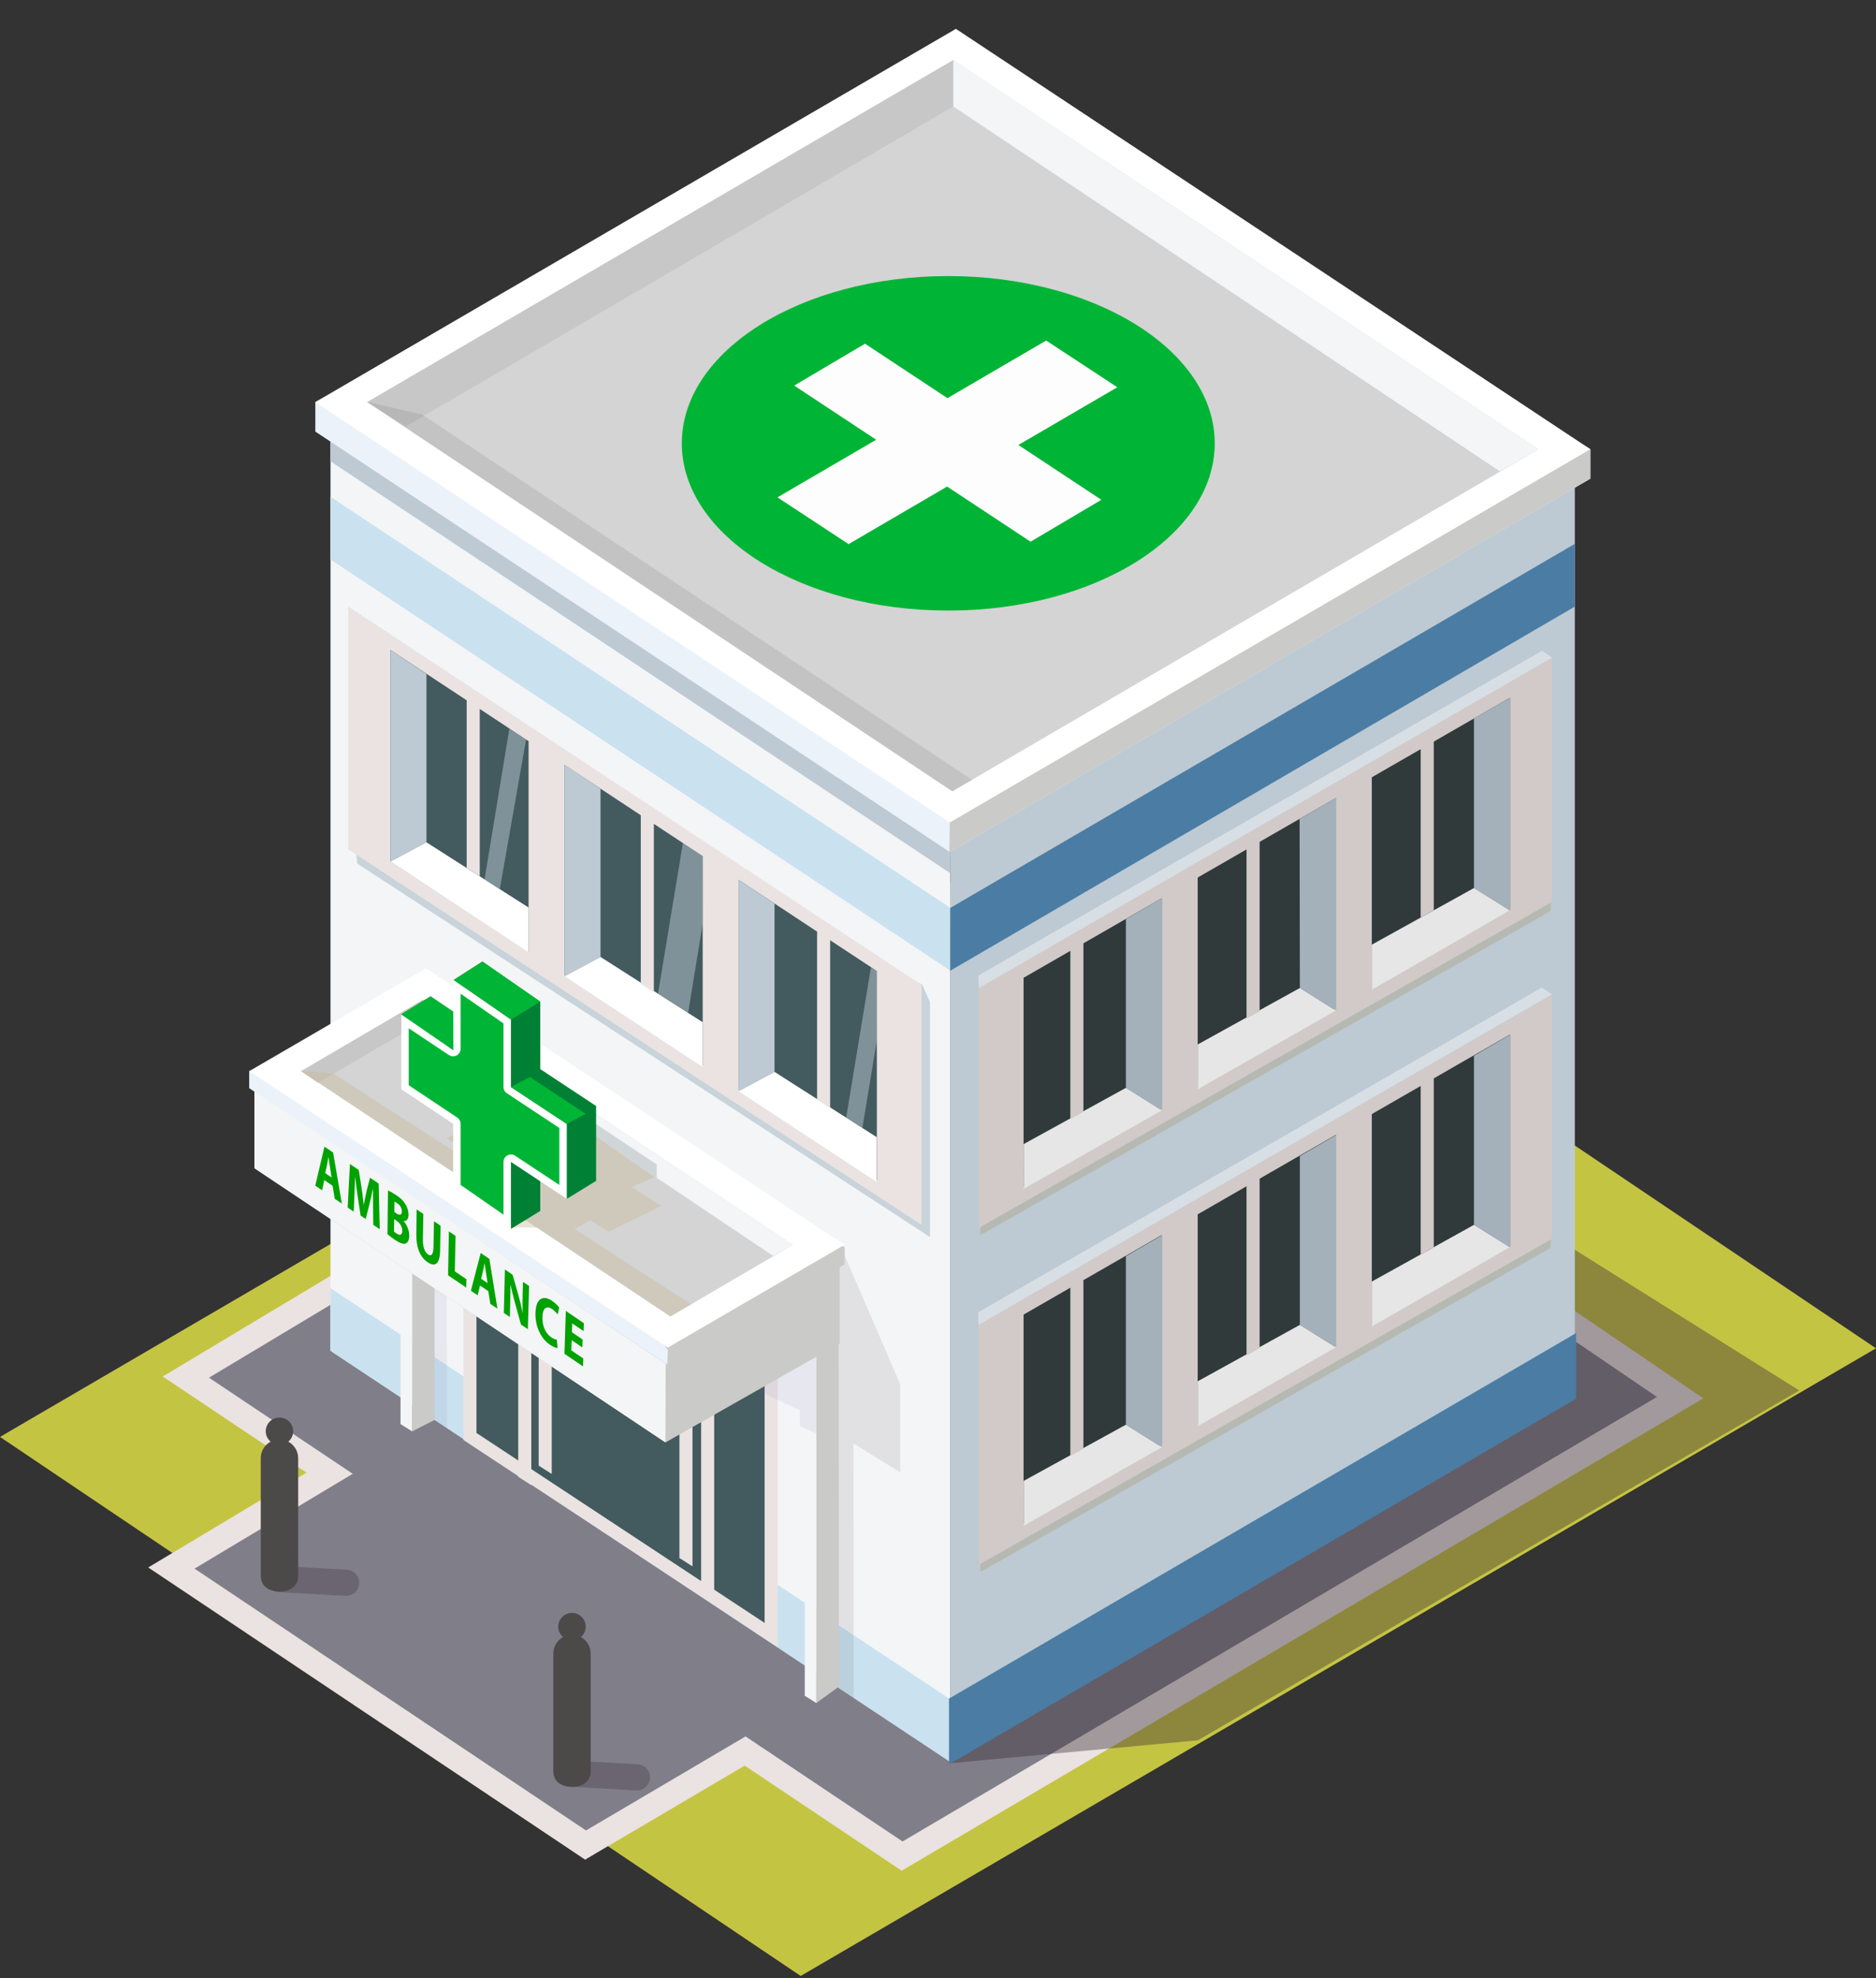 <svg width="37" height="39" viewBox="0 0 37 39" fill="none" xmlns="http://www.w3.org/2000/svg">
<rect x="0" y="0" width="37" height="39" fill="#333333" stroke="none"/>
<g clip-path="url(#clip0_161_846)">
<path d="M37 26.583L21.209 15.955L0 28.33L15.792 38.958L37 26.583Z" fill="#C4C443"/>
<path d="M14.694 34.523L11.548 36.377L3.38 30.916L6.5 29.045L3.665 27.15L19.011 17.949L33.137 27.556L17.792 36.595L14.694 34.523Z" fill="#807E89"/>
<path d="M19.003 18.239L32.68 27.542L17.801 36.306L14.704 34.235L11.558 36.089L3.837 30.927L6.957 29.057L4.122 27.162L19.003 18.239ZM19.019 17.659L18.751 17.82L3.871 26.742L3.209 27.139L3.851 27.568L6.044 29.034L3.586 30.507L2.923 30.904L3.565 31.333L11.285 36.494L11.54 36.665L11.805 36.508L14.687 34.811L17.529 36.712L17.784 36.882L18.049 36.726L32.929 27.962L33.594 27.57L32.956 27.136L19.278 17.834L19.019 17.659Z" fill="#EAE3E1"/>
<path opacity="0.4" d="M18.741 34.763L23.625 34.312L35.486 27.414L31 24.603L23.85 27.142L20.743 28.305L19.996 29.485L18.764 32.003L18.741 34.763Z" fill="#382C36"/>
<path d="M18.741 34.73L6.518 26.625V8.509L18.741 16.613V34.73Z" fill="#F4F5F7"/>
<path d="M18.741 34.74L6.518 26.635V25.397L18.741 33.502V34.74Z" fill="#CAE2EF"/>
<path opacity="0.1" d="M16.511 33.26L16.56 24.522L17.755 27.292V29.028L16.832 28.46L16.838 33.479L16.511 33.26Z" fill="#382C36"/>
<path d="M18.741 17.216L6.518 9.095V8.509L18.741 16.613V17.216Z" fill="#BDCAD3"/>
<path d="M18.741 34.732L31.06 27.553V9.437L18.741 16.616V34.732Z" fill="#BDCAD3"/>
<path d="M16.1 33.577L16.543 33.255V26.421L16.1 26.646V33.577Z" fill="#CACAC8"/>
<path d="M31.06 9.438L18.838 1.333L6.525 8.509L18.747 16.614L31.06 9.438Z" fill="#F99770"/>
<path d="M18.741 19.136L6.518 11.031V9.794L18.741 17.898V19.136Z" fill="#CAE2EF"/>
<path d="M18.741 19.139L31.06 11.96V10.723L18.741 17.901V19.139Z" fill="#4B7CA4"/>
<path d="M18.741 34.742L31.06 27.563V26.326L18.741 33.504V34.742Z" fill="#4B7CA4" stroke="#4B7CA4" stroke-width="0.049" stroke-miterlimit="10"/>
<path d="M31.366 9.437V8.857L18.853 1.15L6.219 7.928V8.509L18.732 16.797L31.366 9.437Z" fill="#EBF2FA"/>
<path d="M18.853 1.15L18.732 16.375L18.72 16.947L18.732 16.797L31.366 9.437V8.857L18.853 1.15Z" fill="#CACAC8"/>
<path d="M31.366 8.857L18.853 0.569L6.219 7.928L18.732 16.216L31.366 8.857Z" fill="white"/>
<path d="M30.342 8.857L18.802 1.184L7.243 7.928L18.783 15.601L30.342 8.857Z" fill="#D4D4D4"/>
<path d="M18.802 1.184L7.243 7.928L8.004 8.408L18.802 2.099V1.184Z" fill="#C7C7C7"/>
<path d="M18.802 2.099L29.581 9.292L30.342 8.857L18.802 1.184V2.099Z" fill="#F4F5F7"/>
<path opacity="0.1" d="M8.538 27.952V19.215L9.733 21.985V23.722L8.81 23.153L8.816 28.173L8.538 27.952Z" fill="#7466A4"/>
<path d="M9.268 28.321V21.621L15.209 25.533V32.236L9.268 28.321Z" fill="#435A5E"/>
<path d="M9.397 21.86L15.08 25.602V31.997L9.397 28.252V21.86ZM9.14 21.381V21.86V28.251V28.39L9.256 28.467L14.939 32.212L15.339 32.476V31.997V25.602V25.463L15.223 25.387L9.54 21.644L9.14 21.381Z" fill="#EAE3E1"/>
<path opacity="0.6" d="M13.427 30.741L13.537 27.805L10.882 26.815V29.061L13.427 30.741Z" fill="#435A5E"/>
<path opacity="0.1" d="M19.176 15.377L8.328 8.173L7.236 7.922L18.78 15.604L19.176 15.377Z" fill="#382C36"/>
<g opacity="0.8">
<path d="M7.127 15.474L17.918 22.594V23.872L7.127 16.805V15.474ZM6.899 15.052V15.474L7.046 17.026L18.341 24.389V19.759L18.187 19.409L7.251 15.284L6.899 15.052Z" fill="#BDCAD3"/>
</g>
<path d="M6.998 16.677V12.197L18.047 19.488V23.912L6.998 16.677Z" fill="#435A5E"/>
<path d="M7.127 12.437L17.918 19.557V23.674L7.127 16.607V12.437ZM6.869 11.958V12.437V16.607V16.746L6.985 16.823L17.777 23.889L18.176 24.151V23.674V19.557V19.418L18.06 19.341L7.269 12.222L6.869 11.958Z" fill="#EAE3E1"/>
<path d="M7.701 17.146L6.991 16.663V12.236L7.701 12.719V17.146Z" fill="#EAE3E1"/>
<path d="M11.135 19.397L10.425 18.915V14.487L11.135 14.97V19.397Z" fill="#EAE3E1"/>
<path d="M14.569 21.648L13.859 21.166V16.739L14.569 17.222V21.648Z" fill="#EAE3E1"/>
<path d="M18.003 23.9L17.294 23.418V18.99L18.003 19.473V23.9Z" fill="#EAE3E1"/>
<path d="M8.411 16.607L7.701 16.986V12.817L8.411 13.289V16.607Z" fill="#BDCAD3"/>
<path d="M8.411 16.607L7.701 16.986L10.425 18.776V17.893L8.411 16.607Z" fill="white"/>
<path d="M11.844 18.867L11.135 19.247V15.079L11.844 15.551V18.867Z" fill="#BDCAD3"/>
<path d="M11.844 18.867L11.135 19.247L13.859 21.037L13.859 20.154L11.844 18.867Z" fill="white"/>
<path d="M15.276 21.133L14.566 21.513V17.345L15.276 17.816V21.133Z" fill="#BDCAD3"/>
<path d="M15.276 21.133L14.566 21.513L17.29 23.303L17.291 22.42L15.276 21.133Z" fill="white"/>
<path d="M10.479 29.281L10.221 29.116V25.759H10.479V29.281Z" fill="#EAE3E1"/>
<path d="M14.086 31.519L13.828 31.353V27.451H14.086V31.519Z" fill="#EAE3E1"/>
<path d="M10.882 29.061L10.624 28.896V24.993H10.882V29.061Z" fill="#EAE3E1"/>
<path d="M13.658 30.883L13.4 30.718V26.815H13.658V30.883Z" fill="#EAE3E1"/>
<path d="M9.462 17.277L9.204 17.112V13.754H9.462V17.277Z" fill="#EAE3E1"/>
<path d="M12.896 19.562L12.638 19.396V16.039H12.896V19.562Z" fill="#EAE3E1"/>
<path d="M16.373 21.846L16.115 21.681V18.323H16.373V21.846Z" fill="#EAE3E1"/>
<g opacity="0.8">
<path opacity="0.5" d="M30.356 16.479V17.818L19.564 23.952V22.674L30.356 16.479ZM30.583 16.074L30.231 16.278L19.439 22.473L19.337 22.531V22.654V23.932V24.352L19.689 24.153L30.48 18.02L30.582 17.961V17.838V16.499V16.074H30.583Z" fill="#ADA17C"/>
</g>
<path d="M19.435 19.556L30.485 13.195V17.7L19.435 23.98V19.556Z" fill="#303A3A"/>
<path d="M30.355 13.426V17.62L19.564 23.754V19.637L30.355 13.426ZM30.613 12.965L30.213 13.197L19.422 19.409L19.306 19.475V19.614V23.731V24.208L19.705 23.982L30.496 17.849L30.613 17.782V17.642V13.447V12.965Z" fill="#D1CAC8"/>
<path d="M29.781 18.111L30.49 17.688V13.234L29.781 13.659V18.111Z" fill="#D1CAC8"/>
<path d="M26.346 20.073L27.056 19.651V15.206L26.346 15.63V20.073Z" fill="#D1CAC8"/>
<path d="M22.913 22.027L23.622 21.606V17.169L22.913 17.591V22.027Z" fill="#D1CAC8"/>
<path d="M19.479 23.973L20.188 23.554V19.125L19.479 19.545V23.973Z" fill="#D1CAC8"/>
<path d="M29.071 17.508L29.781 17.951V13.759L29.071 14.164V17.508Z" fill="#A4B1BA"/>
<path d="M29.071 17.508L29.781 17.951L27.056 19.512V18.625L29.071 17.508Z" fill="#E6E6E6"/>
<path d="M25.637 19.479L26.347 19.922V15.732L25.632 16.146L25.637 19.479Z" fill="#A4B1BA"/>
<path d="M25.637 19.479L26.347 19.923L23.623 21.477V20.592L25.637 19.479Z" fill="#E6E6E6"/>
<path d="M22.206 21.448L22.915 21.891V17.709L22.206 18.12V21.448Z" fill="#A4B1BA"/>
<path d="M22.206 21.448L22.915 21.891L20.191 23.439L20.19 22.556L22.206 21.448Z" fill="#E6E6E6"/>
<path d="M28.02 18.09L28.278 17.947V14.573L28.02 14.552V18.09Z" fill="#D1CAC8"/>
<path d="M24.585 20.083L24.843 19.94V16.573L24.585 16.55V20.083Z" fill="#D1CAC8"/>
<path d="M21.11 22.064L21.368 21.922V18.56L21.11 18.538V22.064Z" fill="#D1CAC8"/>
<path d="M16.1 33.577L15.872 33.433V26.876L16.1 26.746V33.577Z" fill="#F4F5F7"/>
<g opacity="0.1">
<path d="M16.101 28.265V26.645L16.249 26.57L16.215 26.419L15.807 26.468C15.807 26.468 15.187 26.697 15.106 26.713C15.024 26.729 14.258 27.088 14.258 27.088L15.774 27.805V28.115L16.101 28.265Z" fill="#7466A4"/>
</g>
<g opacity="0.8">
<path opacity="0.5" d="M30.356 23.12V24.46L19.564 30.593V29.315L30.356 23.12ZM30.583 22.716L30.231 22.92L19.439 29.115L19.337 29.173V29.296V30.573V30.993L19.689 30.795L30.48 24.662L30.582 24.603V24.48V23.14V22.716H30.583Z" fill="#ADA17C"/>
</g>
<path d="M19.435 26.197L30.485 19.836V24.342L19.435 30.622V26.197Z" fill="#303A3A"/>
<path d="M30.355 20.066V24.261L19.564 30.395V26.278L30.355 20.066ZM30.613 19.606L30.213 19.838L19.422 26.05L19.306 26.117V26.256V30.372V30.849L19.705 30.624L30.496 24.49L30.613 24.423V24.283V20.088V19.606Z" fill="#D1CAC8"/>
<path d="M29.781 24.752L30.49 24.328V19.875L29.781 20.301V24.752Z" fill="#D1CAC8"/>
<path d="M26.346 26.715L27.056 26.292V21.847L26.346 22.271V26.715Z" fill="#D1CAC8"/>
<path d="M22.913 28.669L23.622 28.248V23.81L22.913 24.233V28.669Z" fill="#D1CAC8"/>
<path d="M19.479 30.614L20.188 30.195V25.766L19.479 26.186V30.614Z" fill="#D1CAC8"/>
<path d="M29.071 24.149L29.781 24.592V20.401L29.071 20.815V24.149Z" fill="#A4B1BA"/>
<path d="M29.071 24.149L29.781 24.592L27.056 26.153V25.267L29.071 24.149Z" fill="#E6E6E6"/>
<path d="M25.637 26.121L26.346 26.564V22.38L25.637 22.793V26.121Z" fill="#A4B1BA"/>
<path d="M25.637 26.121L26.347 26.564L23.623 28.118V27.233L25.637 26.121Z" fill="#E6E6E6"/>
<path d="M22.206 28.089L22.915 28.533V24.356L22.206 24.767V28.089Z" fill="#A4B1BA"/>
<path d="M22.206 28.089L22.915 28.533L20.191 30.081L20.19 29.197L22.206 28.089Z" fill="#E6E6E6"/>
<path d="M28.02 24.732L28.278 24.588V21.215L28.02 21.193V24.732Z" fill="#D1CAC8"/>
<path d="M24.585 26.724L24.843 26.582V23.214L24.585 23.192V26.724Z" fill="#D1CAC8"/>
<path d="M21.11 28.705L21.368 28.563V25.201L21.11 25.179V28.705Z" fill="#D1CAC8"/>
<path d="M8.128 28.221L8.571 27.996V21.163L8.128 21.388V28.221Z" fill="#CACAC8"/>
<path d="M8.128 28.221L7.899 28.077V21.618L8.128 21.488V28.221Z" fill="#F4F5F7"/>
<path d="M16.561 26.489V24.938L5.017 23.032L13.124 28.439L16.561 26.489Z" fill="#CACAC8"/>
<path d="M13.131 26.199L5.017 21.48V23.032L13.124 28.438L13.131 26.199Z" fill="#F4F5F7"/>
<path d="M16.56 24.938L8.356 19.482L4.919 21.431L13.124 26.887L16.56 24.938Z" fill="#DCDEE2"/>
<path d="M16.658 24.878V24.542L8.401 19.672L4.915 21.119V21.455L13.172 26.905L16.658 24.878Z" fill="#EBF2FA"/>
<path d="M8.401 19.721L13.173 26.619L13.16 26.946L13.173 26.954L16.659 24.927V24.591L8.401 19.721Z" fill="#CACAC8"/>
<path d="M16.658 24.542L8.401 19.092L4.915 21.119L13.172 26.569L16.658 24.542Z" fill="white"/>
<path d="M15.634 24.543L8.351 19.706L5.939 21.119L13.223 25.955L15.634 24.543Z" fill="#D4D4D4"/>
<path d="M8.351 19.706L5.939 21.119L6.273 21.349L8.351 20.132V19.706Z" fill="#C7C7C7"/>
<path d="M8.35 20.132L15.248 24.761L15.634 24.543L8.35 19.706V20.132Z" fill="#F4F5F7"/>
<path d="M6.395 23.267L6.353 23.467L6.218 23.376L6.399 22.607L6.57 22.723L6.742 23.729L6.602 23.635L6.56 23.378L6.395 23.267ZM6.541 23.216L6.507 23.004C6.497 22.944 6.488 22.872 6.479 22.813L6.477 22.812C6.468 22.859 6.46 22.92 6.45 22.965L6.414 23.13L6.541 23.216Z" fill="#00A200"/>
<path d="M7.358 23.807C7.357 23.699 7.356 23.57 7.357 23.442L7.355 23.44C7.335 23.54 7.31 23.649 7.287 23.738L7.213 24.034L7.112 23.966L7.054 23.583C7.037 23.467 7.018 23.328 7.006 23.204L7.004 23.203C6.999 23.32 6.995 23.454 6.99 23.561L6.977 23.889L6.857 23.808L6.902 22.95L7.075 23.067L7.128 23.4C7.145 23.514 7.162 23.636 7.173 23.747L7.176 23.749C7.193 23.658 7.214 23.555 7.233 23.47L7.298 23.22L7.468 23.335L7.489 24.235L7.362 24.149L7.358 23.807Z" fill="#00A200"/>
<path d="M7.652 23.472C7.686 23.484 7.755 23.524 7.821 23.568C7.9 23.622 7.949 23.667 7.99 23.733C8.029 23.792 8.058 23.872 8.057 23.951C8.056 24.028 8.025 24.08 7.96 24.073V24.075C8.025 24.147 8.072 24.255 8.071 24.367C8.069 24.446 8.045 24.493 8.008 24.513C7.966 24.535 7.896 24.517 7.782 24.44C7.718 24.397 7.67 24.358 7.642 24.332L7.652 23.472ZM7.771 24.283C7.783 24.294 7.799 24.305 7.821 24.319C7.88 24.359 7.932 24.361 7.934 24.268C7.935 24.18 7.884 24.11 7.819 24.066L7.774 24.036L7.771 24.283ZM7.777 23.894L7.819 23.924C7.888 23.97 7.925 23.952 7.926 23.887C7.927 23.821 7.894 23.763 7.835 23.723C7.807 23.704 7.79 23.696 7.779 23.691L7.777 23.894Z" fill="#00A200"/>
<path d="M8.349 23.934L8.341 24.436C8.339 24.585 8.375 24.687 8.441 24.732C8.509 24.778 8.548 24.731 8.55 24.577L8.559 24.078L8.689 24.166L8.68 24.652C8.676 24.92 8.584 24.988 8.434 24.886C8.29 24.788 8.207 24.609 8.211 24.331L8.218 23.845L8.349 23.934Z" fill="#00A200"/>
<path d="M8.853 24.278L8.984 24.366L8.971 25.067L9.199 25.221L9.195 25.385L8.837 25.144L8.853 24.278Z" fill="#00A200"/>
<path d="M9.467 25.345L9.421 25.538L9.287 25.448L9.481 24.705L9.652 24.821L9.81 25.8L9.67 25.707L9.631 25.456L9.467 25.345ZM9.616 25.298L9.585 25.091C9.575 25.033 9.567 24.962 9.559 24.906L9.558 24.905C9.548 24.95 9.538 25.009 9.527 25.053L9.489 25.212L9.616 25.298Z" fill="#00A200"/>
<path d="M9.937 25.886L9.958 25.029L10.11 25.133L10.222 25.527C10.254 25.64 10.285 25.77 10.308 25.884L10.31 25.885C10.304 25.767 10.305 25.65 10.308 25.522L10.315 25.273L10.435 25.354L10.411 26.206L10.275 26.115L10.161 25.702C10.13 25.588 10.095 25.452 10.069 25.333L10.067 25.332C10.067 25.447 10.066 25.569 10.062 25.709L10.056 25.966L9.937 25.886Z" fill="#00A200"/>
<path d="M10.997 26.577C10.973 26.578 10.919 26.561 10.849 26.514C10.651 26.381 10.554 26.128 10.561 25.886C10.569 25.595 10.714 25.529 10.888 25.647C10.956 25.693 11.006 25.748 11.029 25.781L10.998 25.916C10.972 25.881 10.936 25.841 10.89 25.81C10.786 25.739 10.704 25.777 10.698 25.966C10.693 26.137 10.758 26.29 10.874 26.368C10.913 26.394 10.957 26.411 10.982 26.413L10.997 26.577Z" fill="#00A200"/>
<path d="M11.486 26.566L11.275 26.423L11.268 26.624L11.504 26.783L11.499 26.939L11.133 26.692L11.16 25.846L11.515 26.088L11.51 26.244L11.286 26.092L11.28 26.267L11.491 26.41L11.486 26.566Z" fill="#00A200"/>
<path opacity="0.2" d="M11.682 22.113V22.367L12.953 23.221V22.958L11.682 22.113Z" fill="#435A5E"/>
<g opacity="0.5">
<path d="M9.858 17.527L9.557 17.338L10.046 14.367L10.376 14.581L9.858 17.527Z" fill="#BDCAD3"/>
</g>
<g opacity="0.5">
<path d="M13.572 19.968L12.979 19.588L13.469 16.617L13.862 16.881L13.859 18.213L13.572 19.968Z" fill="#BDCAD3"/>
</g>
<g opacity="0.5">
<path d="M17.008 22.241L16.689 22.035L17.176 19.079L17.303 19.148L17.3 20.479L17.008 22.241Z" fill="#BDCAD3"/>
</g>
<g opacity="0.4">
<path d="M13.633 25.715L11.335 24.233L11.642 24.058L12.007 24.284L13.042 23.778L12.464 23.405L12.912 23.208L11.689 22.36L10.846 22.737L9.852 21.942L8.807 22.44L9.643 22.955L9.656 23.151L6.578 21.166L5.931 21.113L9.656 23.589V23.875L10.046 24.198L10.601 24.205L13.219 25.957L13.633 25.715Z" fill="#C6BA95"/>
</g>
<path d="M11.757 21.806L10.655 21.078V19.748L9.515 18.958L8.945 19.322L9.556 20.369L8.493 19.644L7.916 19.997L8.415 21.349L9.416 22.01L10.078 24.228L10.655 23.875V22.608L11.18 23.636L11.757 23.282V21.806Z" fill="#008035"/>
<path d="M9.011 23.4V22.156C9.011 22.131 8.998 22.108 8.978 22.094L7.988 21.434V20.135L8.896 20.74C8.908 20.748 8.922 20.753 8.937 20.753C8.949 20.753 8.96 20.75 8.971 20.744C8.995 20.732 9.01 20.707 9.01 20.68V19.452L10.003 20.14V21.432C10.003 21.457 10.016 21.48 10.036 21.493L11.105 22.199V23.499L10.117 22.847C10.105 22.839 10.091 22.835 10.077 22.835C10.065 22.835 10.053 22.838 10.042 22.844C10.018 22.856 10.004 22.881 10.004 22.908V24.088L9.011 23.4Z" fill="#00B535"/>
<path d="M9.084 19.592L9.93 20.178V21.432C9.93 21.481 9.955 21.528 9.996 21.554L11.032 22.239V23.363L10.158 22.785C10.133 22.769 10.105 22.761 10.077 22.761C10.053 22.761 10.03 22.767 10.008 22.779C9.96 22.805 9.93 22.855 9.93 22.908V23.948L9.084 23.362V22.156C9.084 22.107 9.059 22.061 9.018 22.034L8.061 21.396V20.273L8.855 20.802C8.88 20.819 8.909 20.827 8.937 20.827C8.96 20.827 8.984 20.821 9.006 20.81C9.053 20.784 9.084 20.734 9.084 20.68V19.592ZM8.937 19.311V20.68L7.915 19.998V21.474L8.937 22.156V23.438L10.077 24.228V22.908L11.179 23.636V22.16L10.077 21.432V20.102L8.937 19.311Z" fill="white"/>
<path d="M11.18 22.16L11.551 21.961L10.449 21.233L10.078 21.432L11.18 22.16Z" fill="#00B535"/>
<path d="M10.085 20.098L10.655 19.748L9.515 18.958L8.945 19.322L10.085 20.098Z" fill="#00B535"/>
<path d="M8.942 20.709L8.94 19.947L8.493 19.644L7.912 19.999L8.942 20.709Z" fill="#00B535"/>
<path opacity="0.4" d="M19.305 19.48L30.613 12.965L30.415 12.83L19.295 19.235L19.305 19.48Z" fill="white"/>
<path opacity="0.4" d="M19.299 26.121L30.607 19.605L30.409 19.471L19.29 25.875L19.299 26.121Z" fill="white"/>
<path opacity="0.3" d="M6.827 31.464C6.822 31.464 6.817 31.464 6.812 31.463L5.503 31.39C5.36 31.382 5.252 31.26 5.26 31.117C5.268 30.975 5.391 30.866 5.532 30.874L6.841 30.948C6.984 30.956 7.092 31.078 7.084 31.22C7.077 31.358 6.963 31.464 6.827 31.464Z" fill="#382C36"/>
<path opacity="0.3" d="M12.562 35.3C12.557 35.3 12.553 35.3 12.547 35.299L11.238 35.226C11.096 35.218 10.987 35.096 10.995 34.953C11.003 34.811 11.124 34.702 11.267 34.71L12.577 34.784C12.719 34.792 12.828 34.914 12.82 35.056C12.812 35.194 12.698 35.3 12.562 35.3Z" fill="#382C36"/>
<path d="M5.686 28.424C5.744 28.374 5.782 28.302 5.782 28.219C5.782 28.07 5.661 27.948 5.511 27.948C5.362 27.948 5.241 28.07 5.241 28.219C5.241 28.302 5.279 28.374 5.338 28.424C5.222 28.486 5.143 28.607 5.143 28.747V31.071C5.143 31.275 5.308 31.379 5.512 31.379C5.716 31.379 5.881 31.275 5.881 31.071V28.747C5.88 28.607 5.801 28.486 5.686 28.424Z" fill="#4C4949"/>
<path d="M11.456 32.276C11.514 32.226 11.552 32.153 11.552 32.071C11.552 31.921 11.43 31.8 11.281 31.8C11.132 31.8 11.01 31.921 11.01 32.071C11.01 32.154 11.048 32.226 11.107 32.276C10.992 32.338 10.913 32.459 10.913 32.599V34.923C10.913 35.126 11.078 35.23 11.282 35.23C11.485 35.23 11.65 35.126 11.65 34.923V32.599C11.65 32.459 11.571 32.338 11.456 32.276Z" fill="#4C4949"/>
<path d="M20.082 8.773L21.719 9.854L20.325 10.678L18.68 9.591L16.736 10.725L15.337 9.806L17.284 8.67L15.667 7.602L17.06 6.778L18.686 7.852L20.633 6.716L22.033 7.635L20.082 8.773ZM18.703 5.443C15.8 5.443 13.447 6.919 13.447 8.741C13.447 10.562 15.8 12.038 18.703 12.038C21.605 12.038 23.958 10.562 23.958 8.741C23.958 6.919 21.605 5.443 18.703 5.443Z" fill="#00B535"/>
<path opacity="0.95" d="M20.082 8.773L21.719 9.854L20.326 10.678L18.68 9.591L16.737 10.726L15.336 9.806L17.284 8.67L15.667 7.602L17.061 6.779L18.686 7.852L20.633 6.716L22.034 7.635L20.082 8.773Z" fill="white"/>
</g>
<defs>
<clipPath id="clip0_161_846">
<rect width="37" height="38.388" fill="white" transform="translate(0 0.57)"/>
</clipPath>
</defs>
</svg>
